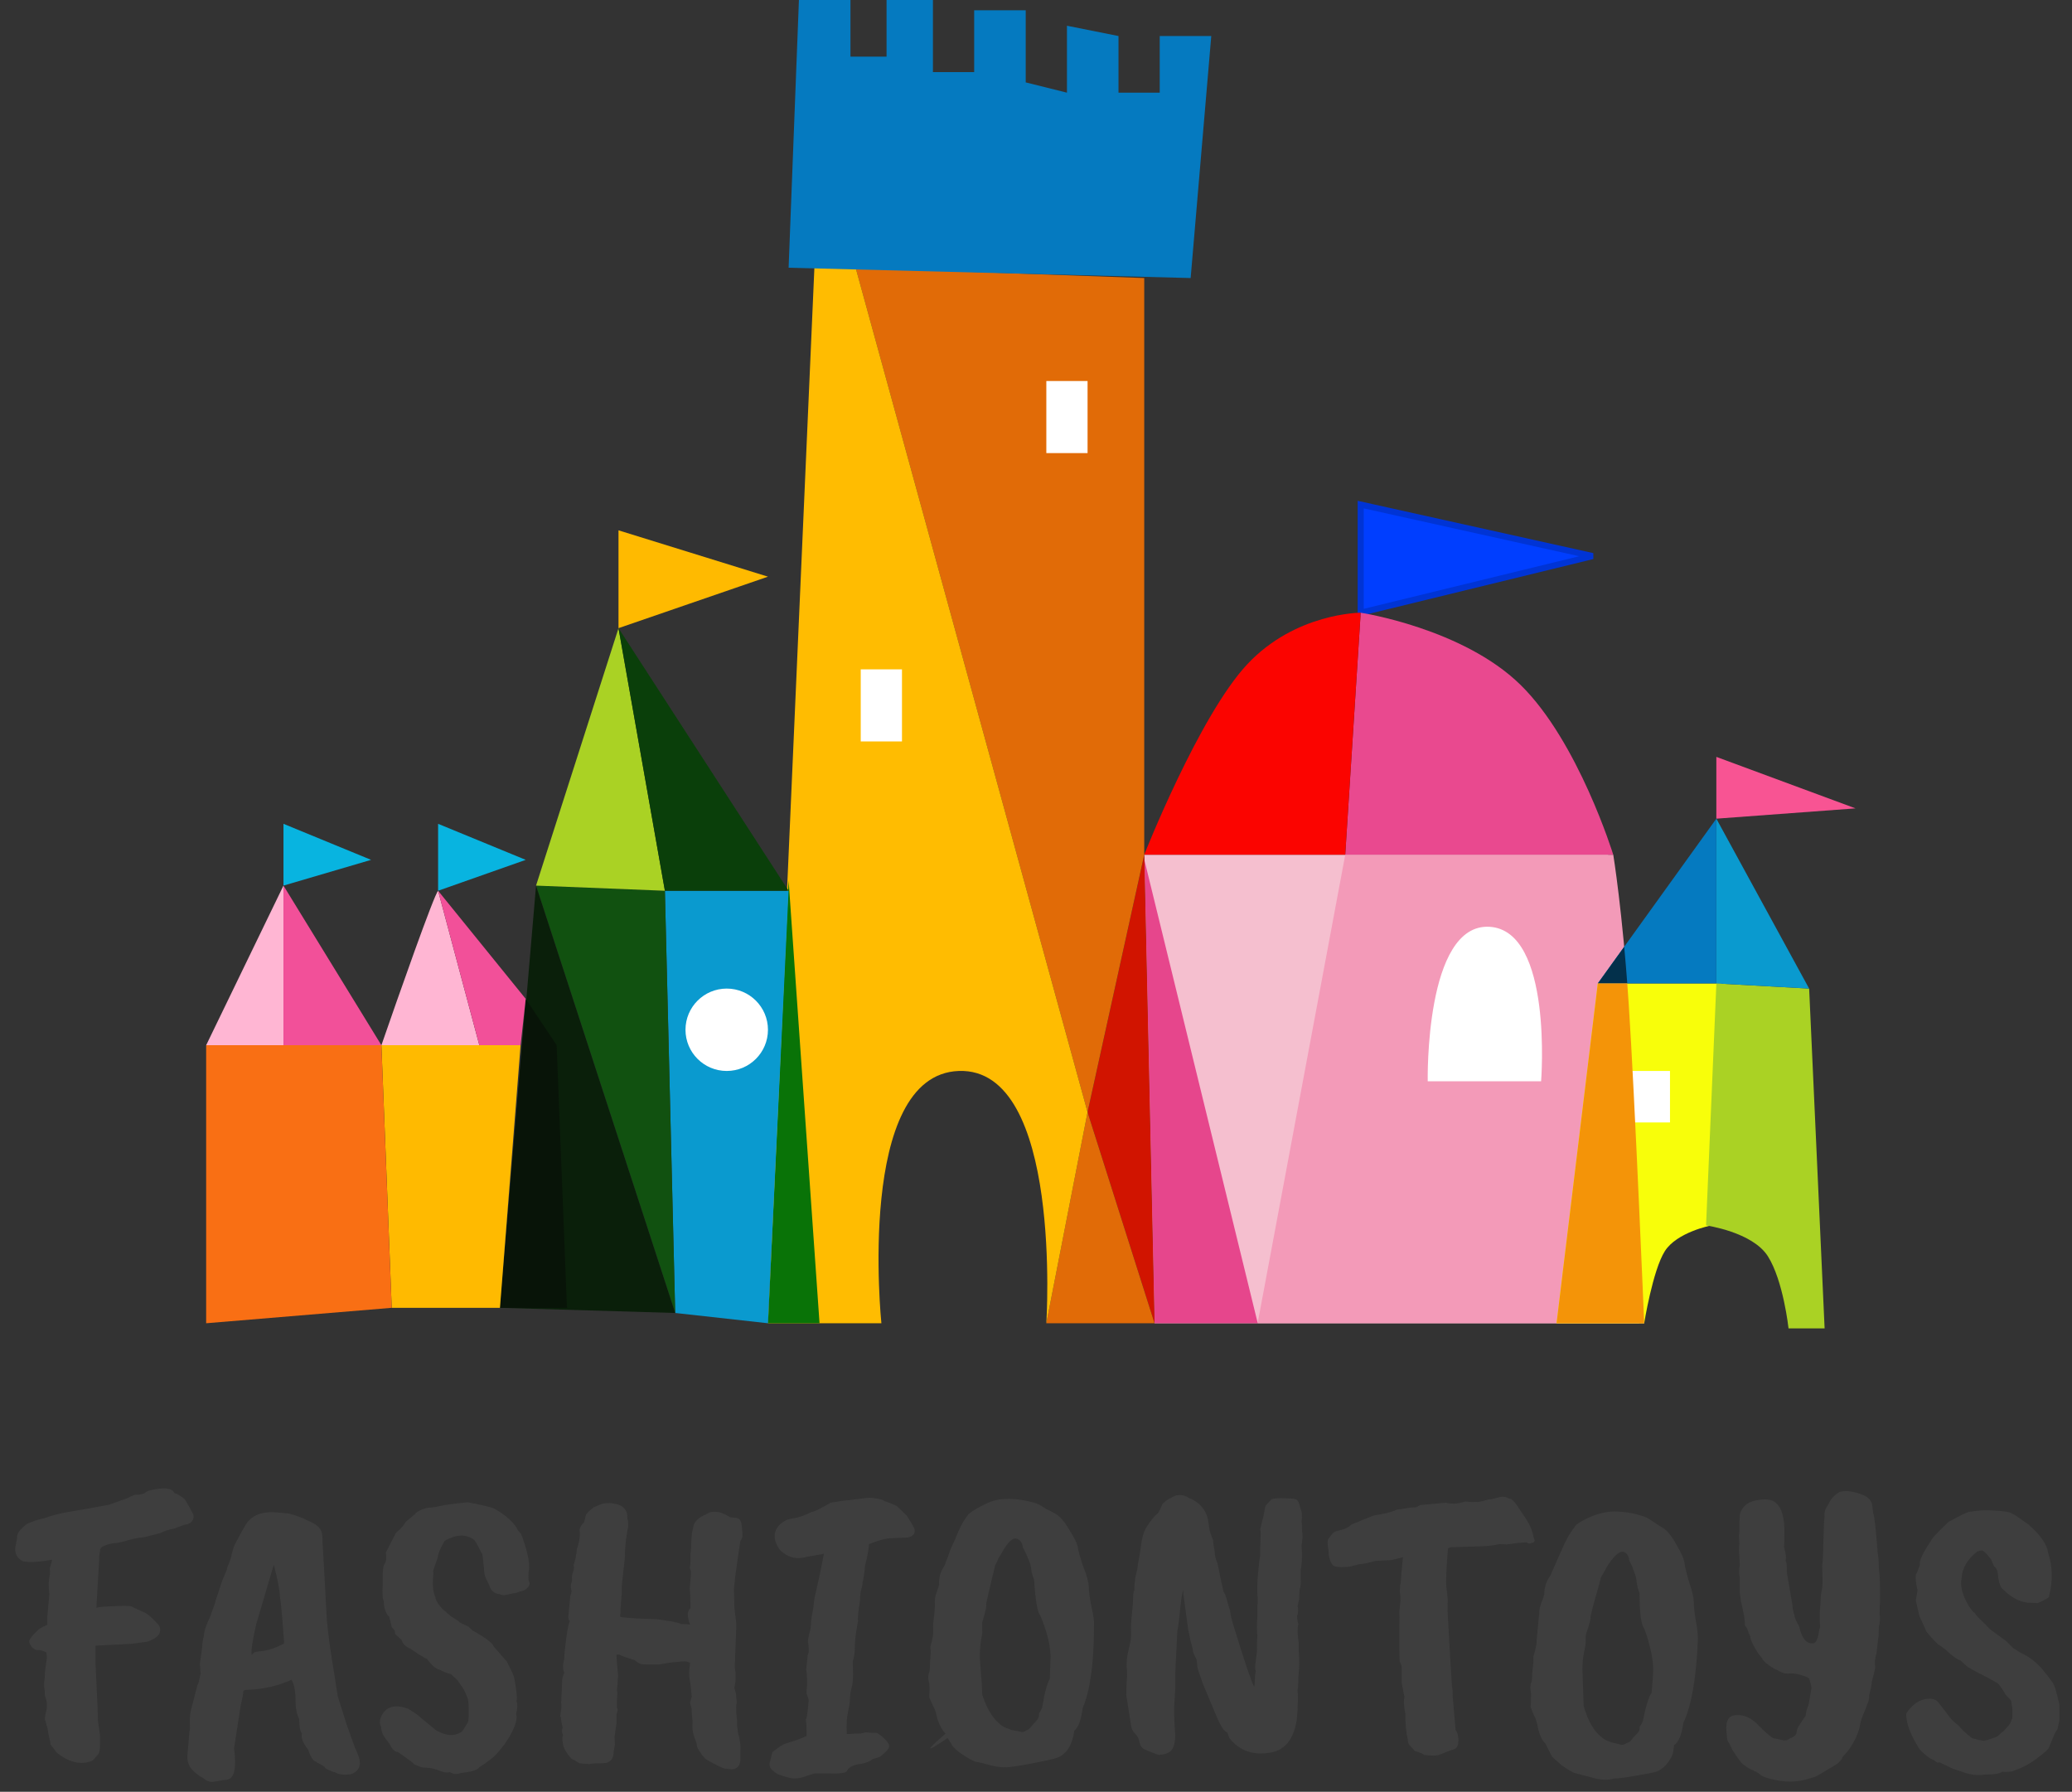 <svg width="170" height="147" viewBox="0 0 170 147" fill="none" xmlns="http://www.w3.org/2000/svg">
<rect x="0" y="0" width="170" height="147" fill="#333333" stroke="none"/>
<path d="M94.725 108.56H134.476C134.476 108.56 133.703 89.876 133.207 82.371C132.712 74.865 131.939 70.121 131.939 70.121H93.879L94.725 108.56Z" fill="#F5BFCF"/>
<path d="M103.184 108.56H134.9C134.9 108.56 134.127 89.876 133.631 82.371C133.136 74.865 132.363 70.121 132.363 70.121H110.373L103.184 108.56Z" fill="#F39AB8"/>
<path d="M126.442 88.707H117.139C117.139 88.707 116.887 75.722 122.213 76.035C127.427 76.341 126.442 88.707 126.442 88.707Z" fill="white"/>
<path d="M127.711 108.56H134.9C134.9 108.56 135.6 104.214 136.592 102.647C137.583 101.079 140.398 100.535 140.398 100.535L141.243 80.681H131.094L127.711 108.56Z" fill="#F8FE0A"/>
<path d="M149.703 108.983H146.743C146.743 108.983 146.32 105.076 145.051 103.069C143.783 101.063 139.977 100.535 139.977 100.535L140.822 80.681L148.434 81.104L149.703 108.983Z" fill="#AAD224"/>
<path d="M137.016 87.862H133.633V92.086H137.016V87.862Z" fill="white"/>
<path d="M148.432 81.103L140.82 67.164V80.681L148.432 81.103Z" fill="#0A9ACF"/>
<path d="M140.82 80.681H131.094L140.82 67.164V80.681Z" fill="#057AC0"/>
<path d="M140.82 67.164V62.095L152.238 66.319L140.82 67.164Z" fill="#F85493"/>
<path fill-rule="evenodd" clip-rule="evenodd" d="M133.512 80.681H131.094L133.26 77.671C133.346 78.603 133.431 79.608 133.512 80.681Z" fill="#03304B"/>
<path fill-rule="evenodd" clip-rule="evenodd" d="M133.512 80.681H131.094L127.711 108.56H134.9C134.9 108.56 134.127 89.876 133.631 82.371C133.593 81.791 133.554 81.227 133.512 80.681Z" fill="#F49408"/>
<path d="M111.641 50.267V41.397L130.671 45.621L111.641 50.267Z" fill="#003EFF" stroke="#0034D5" stroke-width="0.5"/>
<path d="M110.371 70.121L111.64 50.267C111.64 50.267 120 51.535 124.749 56.181C129.498 60.828 132.361 70.121 132.361 70.121H110.371Z" fill="#E9498F"/>
<path d="M93.879 70.121H110.371L111.64 50.267C111.64 50.267 106.296 50.267 102.337 54.492C98.378 58.716 93.879 70.121 93.879 70.121Z" fill="#FB0400"/>
<path d="M103.194 108.56L93.891 70.543L94.727 108.56H103.194Z" fill="#E6468C"/>
<path d="M89.231 91.241L93.882 70.121L94.728 108.56L89.231 91.241Z" fill="#D11400"/>
<path d="M85.846 108.56L89.229 91.241L70.199 21.966L93.881 22.81V70.121L89.229 91.241L94.727 108.56H85.846Z" fill="#E16B07"/>
<path d="M66.818 21.966H70.201L89.231 91.241L85.847 108.56C85.847 108.56 87.218 87.547 78.659 87.862C70.201 88.174 72.315 108.56 72.315 108.56H63.012L66.818 21.966Z" fill="#FFBC01"/>
<path d="M89.231 31.259H85.848V37.172H89.231V31.259Z" fill="white"/>
<path d="M74.004 54.914H70.621V60.828H74.004V54.914Z" fill="white"/>
<path d="M97.688 22.81L64.703 21.965L65.549 0H69.778V4.647H72.738V0H76.544V5.914H79.927V0.845H84.156V6.759L87.539 7.603V2.112L91.768 2.957V7.603H95.151V2.957H99.38L97.688 22.81Z" fill="#057AC0"/>
<path d="M64.703 72.233L67.24 108.56H63.012L64.703 72.233Z" fill="#097307"/>
<path d="M64.7 73.078H54.551L55.397 107.716L63.008 108.56L64.7 73.078Z" fill="#0A9ACF"/>
<path d="M43.98 72.655L54.553 73.078L55.398 107.716L43.98 72.655Z" fill="#115110"/>
<path d="M41.02 107.293L43.98 72.655L55.398 107.716L41.02 107.293Z" fill="#0A1F0A"/>
<path d="M59.625 87.862C61.494 87.862 63.008 86.349 63.008 84.483C63.008 82.617 61.494 81.103 59.625 81.103C57.757 81.103 56.242 82.617 56.242 84.483C56.242 86.349 57.757 87.862 59.625 87.862Z" fill="white"/>
<path d="M50.747 51.534L43.98 72.655L54.553 73.078L50.747 51.534Z" fill="#AAD224"/>
<path d="M64.701 73.078L50.746 51.534L54.552 73.078H64.701Z" fill="#0A3F0A"/>
<path d="M50.746 43.508V51.534L63.01 47.31L50.746 43.508Z" fill="#FFBA00"/>
<path d="M45.671 85.75L43.134 81.948L41.02 107.293H46.517L45.671 85.75Z" fill="#081408"/>
<path d="M42.711 85.75H31.293L32.139 107.293H41.019L42.711 85.75Z" fill="#FFBA00"/>
<path d="M31.293 85.75C32.703 81.667 35.606 73.416 35.945 73.078L39.328 85.75H31.293Z" fill="#FFB6D3"/>
<path d="M43.134 81.948L35.945 73.078L39.328 85.75H42.712L43.134 81.948Z" fill="#F25099"/>
<path d="M35.945 67.586V73.078L43.134 70.543L35.945 67.586Z" fill="#08B4E0"/>
<path d="M23.258 67.586V72.655L30.447 70.543L23.258 67.586Z" fill="#08B4E0"/>
<path d="M16.914 85.75H31.292L32.138 107.293L16.914 108.56V85.75Z" fill="#F96F14"/>
<path d="M23.257 72.655L16.914 85.75H23.257V72.655Z" fill="#FFB6D3"/>
<path d="M31.293 85.75L23.258 72.655V85.75H31.293Z" fill="#F25099"/>
<path d="M8.137 127.991L7.906 131.912C8.016 131.846 8.456 131.802 9.225 131.78C9.995 131.737 10.501 131.737 10.743 131.78L11.963 132.341C12.271 132.538 12.634 132.879 13.052 133.362C13.316 133.933 12.997 134.372 12.095 134.68C11.238 134.812 10.688 134.878 10.446 134.878L7.84 135.009V136.525C7.972 139.227 8.038 140.797 8.038 141.237C8.148 141.896 8.203 142.291 8.203 142.423V143.148C8.203 143.565 8.148 143.829 8.038 143.938C7.774 144.268 7.609 144.444 7.543 144.466C6.642 144.817 5.685 144.597 4.673 143.807L4.146 143.115C4.146 143.027 4.08 142.697 3.948 142.126C3.97 142.06 3.882 141.698 3.684 141.039C3.684 140.907 3.706 140.742 3.75 140.545C3.816 140.347 3.849 140.127 3.849 139.886C3.849 139.644 3.794 139.391 3.684 139.128C3.684 138.842 3.662 138.59 3.618 138.37V138.041C3.662 137.799 3.684 137.546 3.684 137.283C3.706 136.997 3.739 136.723 3.783 136.459C3.849 136.174 3.86 135.91 3.816 135.668V135.569C3.508 135.416 3.277 135.35 3.123 135.372C2.991 135.394 2.837 135.328 2.661 135.174C2.507 134.998 2.419 134.834 2.397 134.68C2.375 134.526 2.606 134.219 3.09 133.757C3.134 133.669 3.398 133.516 3.882 133.296V132.637L4.047 130.792C3.981 130.199 3.981 129.749 4.047 129.441C4.113 129.134 4.124 128.881 4.08 128.683L4.278 127.958C3.178 128.156 2.386 128.2 1.903 128.09C1.485 127.893 1.265 127.574 1.243 127.135C1.221 127.113 1.276 126.794 1.408 126.179C1.342 125.872 1.606 125.487 2.2 125.026C2.683 124.806 3.145 124.653 3.585 124.565C4.421 124.279 5.168 124.093 5.828 124.005C7.125 123.785 8.17 123.598 8.962 123.445L10.512 122.884C10.864 122.687 11.106 122.599 11.238 122.621C11.391 122.643 11.611 122.599 11.897 122.489C11.941 122.379 12.194 122.28 12.656 122.193C13.601 122.017 14.151 122.116 14.305 122.489C14.503 122.533 14.767 122.687 15.097 122.95C15.163 122.972 15.416 123.401 15.855 124.235C15.921 124.411 15.888 124.598 15.757 124.795C15.624 124.971 15.416 125.07 15.13 125.092L14.239 125.421C13.975 125.443 13.601 125.564 13.118 125.784C12.216 126.025 11.71 126.146 11.6 126.146C11.49 126.146 11.38 126.157 11.271 126.179C10.941 126.245 10.589 126.333 10.215 126.443C9.841 126.553 9.522 126.608 9.258 126.608C8.643 126.739 8.302 126.893 8.236 127.069C8.214 127.113 8.203 127.179 8.203 127.267L8.137 127.662V127.991ZM20.851 135.569C20.895 135.526 21.148 135.482 21.61 135.438C22.093 135.372 22.654 135.174 23.292 134.845C23.314 134.845 23.303 134.581 23.259 134.054C23.193 133.131 23.138 132.472 23.094 132.077C23.05 131.55 23.006 131.176 22.962 130.957C22.962 130.539 22.797 129.672 22.467 128.354L21.016 133.263C20.708 134.625 20.587 135.46 20.653 135.767L20.851 135.569ZM16.398 136.525L16.596 135.075C16.596 134.79 16.64 134.504 16.728 134.219C16.728 133.845 16.915 133.285 17.289 132.538C17.289 132.494 17.388 132.209 17.585 131.682C17.585 131.638 17.794 130.99 18.212 129.738L18.608 128.782C18.608 128.694 18.663 128.53 18.773 128.288C18.883 128.024 18.96 127.772 19.004 127.53C19.07 127.267 19.147 127.014 19.235 126.772C19.543 126.179 19.817 125.674 20.059 125.257C20.521 124.378 21.379 123.983 22.632 124.071L23.688 124.169C24.348 124.345 24.853 124.532 25.205 124.73C25.711 124.927 26.052 125.147 26.228 125.388C26.404 125.608 26.48 125.982 26.459 126.509C26.48 126.772 26.547 127.915 26.656 129.935C26.766 131.956 26.821 132.978 26.821 133L26.986 134.416C26.986 134.548 27.228 136.13 27.712 139.161L28.438 141.467C28.877 142.697 29.108 143.345 29.13 143.411C29.174 143.455 29.273 143.686 29.427 144.103C29.669 144.828 29.46 145.311 28.8 145.553C28.207 145.641 27.767 145.586 27.481 145.388C27.371 145.388 27.118 145.289 26.722 145.092C26.678 144.982 26.547 144.872 26.327 144.762C26.129 144.674 25.997 144.597 25.931 144.531C25.689 144.466 25.469 144.125 25.271 143.51C25.205 143.466 25.084 143.29 24.908 142.983C24.754 142.675 24.71 142.423 24.776 142.225C24.622 142.027 24.545 141.621 24.545 141.006C24.348 140.676 24.248 140.16 24.248 139.457C24.248 138.754 24.139 138.205 23.919 137.81C22.797 138.315 21.599 138.59 20.323 138.634C20.081 138.634 19.96 138.678 19.96 138.765C19.96 138.963 19.895 139.315 19.762 139.82L19.202 143.444C19.422 145.07 19.224 145.926 18.608 146.014C18.432 146.014 18.135 146.058 17.718 146.146C17.322 146.234 16.992 146.157 16.728 145.915C16.222 145.63 15.859 145.333 15.639 145.026C15.441 144.74 15.354 144.411 15.376 144.037C15.398 143.73 15.453 143.071 15.54 142.06C15.584 142.016 15.595 141.775 15.573 141.335C15.573 140.874 15.606 140.523 15.672 140.281L16.2 138.238C16.266 138.194 16.354 137.865 16.464 137.25C16.442 137.206 16.431 137.096 16.431 136.92L16.398 136.525ZM34.995 123.708L35.391 123.675C35.523 123.675 35.776 123.631 36.149 123.543C36.523 123.456 37.26 123.357 38.359 123.247C39.239 123.401 39.954 123.565 40.504 123.741C41.559 124.334 42.23 124.949 42.516 125.586C42.691 125.762 42.779 125.872 42.779 125.916C42.779 125.96 42.801 126.015 42.845 126.08C43.329 127.42 43.505 128.376 43.373 128.947C43.329 129.43 43.351 129.716 43.439 129.804C43.483 129.957 43.428 130.111 43.274 130.265C43.142 130.419 42.911 130.528 42.581 130.594C42.45 130.66 42.274 130.704 42.054 130.726C41.526 130.88 41.185 130.902 41.031 130.792C40.547 130.748 40.251 130.495 40.141 130.034L39.91 129.573C39.778 129.331 39.712 129.035 39.712 128.683L39.58 127.497C39.536 127.453 39.481 127.365 39.415 127.234C39.195 126.772 39.03 126.476 38.92 126.344C38.261 125.839 37.447 125.861 36.479 126.41C36.105 127.069 35.919 127.519 35.919 127.761L35.589 128.716C35.545 128.804 35.534 128.947 35.556 129.145C35.468 129.979 35.523 130.605 35.721 131.023C35.721 131.242 35.907 131.561 36.281 131.978L37.04 132.637C37.48 132.879 37.7 133.032 37.7 133.098L38.458 133.461L38.755 133.757C39.833 134.35 40.416 134.79 40.504 135.075L41.592 136.327L42.087 137.349C42.153 137.459 42.23 137.81 42.318 138.403C42.406 138.974 42.428 139.37 42.384 139.589C42.472 139.787 42.461 140.127 42.351 140.611C42.461 141.006 42.307 141.566 41.889 142.291C41.889 142.357 41.735 142.609 41.427 143.049C41.119 143.466 40.833 143.807 40.569 144.07C40.306 144.312 39.888 144.619 39.316 144.993C39.206 145.212 38.7 145.366 37.799 145.454C37.513 145.586 37.216 145.564 36.908 145.388C36.688 145.432 36.49 145.421 36.314 145.355C36.16 145.289 35.853 145.19 35.391 145.059L34.599 144.993L34.005 144.762C33.939 144.652 33.489 144.312 32.653 143.741C32.477 143.741 32.312 143.631 32.158 143.411C32.026 143.17 31.883 142.95 31.729 142.752C31.422 142.401 31.268 142.038 31.268 141.665C31.136 141.445 31.136 141.171 31.268 140.841C31.642 140.007 32.378 139.787 33.478 140.182C33.961 140.468 34.291 140.698 34.467 140.874L35.787 141.961C36.644 142.445 37.359 142.467 37.931 142.027L38.392 141.302C38.436 141.149 38.458 140.841 38.458 140.38C38.458 139.919 38.436 139.6 38.392 139.424C38.348 139.227 38.217 138.919 37.997 138.502C37.711 138.107 37.557 137.887 37.535 137.843L37.007 137.349C36.897 137.327 36.754 137.283 36.578 137.217C36.424 137.151 36.325 137.107 36.281 137.085C36.259 137.063 36.127 137.008 35.886 136.92C35.644 136.811 35.358 136.536 35.028 136.097C35.006 136.097 34.863 136.02 34.599 135.866C34.511 135.822 34.192 135.613 33.643 135.24C33.291 135.108 33.06 134.878 32.95 134.548L32.422 134.054C32.422 133.878 32.378 133.746 32.29 133.658C32.202 133.571 32.147 133.505 32.125 133.461C32.125 133.395 32.114 133.34 32.092 133.296C32.026 132.989 31.971 132.769 31.927 132.637C31.795 132.527 31.685 132.341 31.598 132.077C31.509 131.813 31.477 131.583 31.498 131.385C31.389 131.209 31.356 130.759 31.4 130.034V129.441C31.4 128.958 31.433 128.606 31.498 128.387C31.674 128.189 31.729 127.86 31.663 127.398C31.663 127.332 31.696 127.256 31.762 127.168L32.488 125.751C32.576 125.663 32.686 125.564 32.818 125.454C32.972 125.323 33.126 125.125 33.28 124.861L34.071 124.202C34.071 124.136 34.247 124.016 34.599 123.84C34.775 123.796 34.907 123.752 34.995 123.708ZM60.415 133.263L60.316 135.932V136.163C60.294 136.36 60.283 136.569 60.283 136.789C60.349 137.118 60.371 137.327 60.349 137.415C60.349 137.48 60.349 137.601 60.349 137.777C60.349 137.931 60.316 138.161 60.25 138.469L60.382 138.93C60.382 138.996 60.393 139.139 60.415 139.359C60.459 139.556 60.459 139.71 60.415 139.82C60.393 139.93 60.393 140.182 60.415 140.578C60.459 140.951 60.481 141.171 60.481 141.237V141.566L60.547 142.126C60.722 142.785 60.788 143.257 60.744 143.543V144.334C60.744 144.839 60.514 145.114 60.052 145.157L59.458 145.092C59.194 145.026 58.666 144.762 57.875 144.301C57.457 143.818 57.226 143.466 57.182 143.246C57.16 143.027 57.105 142.829 57.017 142.653C56.841 142.236 56.775 141.753 56.819 141.204C56.753 140.611 56.731 140.27 56.753 140.182C56.665 139.919 56.621 139.754 56.621 139.688L56.753 139.194C56.709 138.601 56.654 138.139 56.588 137.81C56.522 137.459 56.533 136.997 56.621 136.426C56.401 136.294 56.115 136.261 55.764 136.327L55.401 136.36C55.225 136.36 54.774 136.426 54.048 136.558C53.653 136.558 53.345 136.558 53.125 136.558C52.905 136.558 52.74 136.547 52.63 136.525C52.498 136.503 52.311 136.393 52.069 136.196C51.718 136.086 51.443 135.998 51.245 135.932C51.047 135.844 50.915 135.789 50.849 135.767C50.805 135.723 50.717 135.723 50.585 135.767C50.585 136.053 50.629 136.635 50.717 137.513L50.684 137.744C50.684 138.008 50.662 138.293 50.618 138.601L50.651 138.93L50.618 139.49V140.116C50.706 140.204 50.695 140.369 50.585 140.611V141.335C50.497 141.994 50.442 142.39 50.42 142.522L50.453 143.115L50.354 143.675C50.354 143.982 50.288 144.213 50.156 144.367C50.024 144.52 49.87 144.608 49.694 144.63C49.541 144.652 49.31 144.663 49.002 144.663C48.716 144.663 48.496 144.685 48.342 144.729L47.55 144.663L47.122 144.4C46.902 144.312 46.792 144.235 46.792 144.169C46.572 143.949 46.385 143.653 46.231 143.279C46.121 142.84 46.11 142.533 46.198 142.357C46.088 142.093 46.077 141.896 46.165 141.764C46.077 141.368 46.033 141.127 46.033 141.039C46.033 140.951 46.011 140.863 45.967 140.775L46.066 140.05C46.066 139.875 46.055 139.732 46.033 139.622C46.055 139.534 46.066 139.391 46.066 139.194L46.132 137.711L46.297 137.217C46.231 137.085 46.198 136.931 46.198 136.756C46.198 136.558 46.231 136.327 46.297 136.064C46.297 135.756 46.352 135.196 46.462 134.383C46.572 133.571 46.671 133.109 46.759 133C46.671 132.956 46.627 132.835 46.627 132.637L46.792 130.924C46.858 130.77 46.891 130.638 46.891 130.528C46.825 130.287 46.814 130.089 46.858 129.935C46.924 129.76 46.946 129.617 46.924 129.507C46.902 129.375 46.935 129.189 47.023 128.947C47.111 128.705 47.122 128.53 47.056 128.42C47.188 128.024 47.254 127.75 47.254 127.596C47.297 127.464 47.319 127.299 47.319 127.102C47.539 126.509 47.616 125.971 47.55 125.487C47.594 125.29 47.715 125.092 47.913 124.894C47.913 124.872 47.935 124.795 47.979 124.664C48.023 124.51 48.056 124.378 48.078 124.268C48.166 124.114 48.386 123.906 48.738 123.642L48.936 123.576C49.354 123.335 49.815 123.258 50.321 123.346C51.113 123.456 51.498 123.862 51.476 124.565C51.52 124.697 51.542 124.85 51.542 125.026V125.257C51.498 125.388 51.432 125.784 51.344 126.443C51.278 127.08 51.256 127.497 51.278 127.695L51.014 130.1V130.726C50.926 131.693 50.893 132.22 50.915 132.308C50.893 132.352 50.882 132.461 50.882 132.637C51.19 132.725 52.168 132.791 53.818 132.835C55.027 132.989 55.709 133.12 55.863 133.23C56.193 133.23 56.445 133.252 56.621 133.296C56.357 132.593 56.368 132.143 56.654 131.945C56.654 131.242 56.632 130.693 56.588 130.298C56.676 129.485 56.709 129.013 56.687 128.881C56.599 128.683 56.577 128.562 56.621 128.519L56.654 128.09V127.497C56.698 127.234 56.72 126.86 56.72 126.377C56.742 125.96 56.775 125.685 56.819 125.553C56.885 125.29 56.918 125.136 56.918 125.092C57.094 124.719 57.413 124.444 57.875 124.268C58.161 124.071 58.447 123.994 58.732 124.038C58.996 124.016 59.381 124.158 59.887 124.466C60.129 124.488 60.316 124.51 60.448 124.532C60.733 124.576 60.876 124.894 60.876 125.487C60.964 125.927 60.92 126.234 60.744 126.41C60.393 128.694 60.217 130.067 60.217 130.528C60.239 130.968 60.25 131.407 60.25 131.846L60.415 133.263ZM75.018 125.388C75.084 125.674 75.029 125.872 74.853 125.982C74.699 126.091 74.523 126.146 74.326 126.146C74.128 126.146 73.633 126.168 72.841 126.212C72.357 126.3 71.852 126.454 71.324 126.673H71.291C71.291 127.025 71.181 127.64 70.961 128.519C70.961 128.782 70.895 129.232 70.763 129.869C70.763 130.023 70.73 130.199 70.664 130.397C70.598 130.594 70.565 130.891 70.565 131.286C70.411 132.209 70.356 132.769 70.4 132.967C70.224 133.889 70.136 134.592 70.136 135.075C70.136 135.537 70.081 135.943 69.972 136.294V136.657C70.016 137.491 69.983 138.085 69.873 138.436C69.785 138.787 69.741 139.084 69.741 139.326C69.741 139.567 69.686 139.941 69.576 140.446C69.466 140.951 69.433 141.555 69.477 142.258H69.675C70.224 142.214 70.521 142.203 70.565 142.225C70.609 142.225 70.763 142.192 71.027 142.126L71.555 142.159H71.885C71.951 142.159 72.094 142.247 72.313 142.423C72.797 142.818 73.006 143.126 72.94 143.345C72.874 143.543 72.621 143.807 72.181 144.136L71.555 144.334C71.489 144.422 71.324 144.509 71.06 144.597C70.818 144.685 70.609 144.729 70.433 144.729C69.927 144.839 69.62 145.015 69.51 145.256C69.444 145.454 68.927 145.531 67.959 145.487H66.838L66.211 145.685C65.661 145.904 65.178 145.959 64.76 145.849C64.342 145.74 64.056 145.652 63.902 145.586C63.77 145.542 63.605 145.432 63.407 145.256C63.209 145.103 63.122 144.905 63.144 144.663C63.188 144.444 63.264 144.136 63.374 143.741C63.77 143.433 64.034 143.246 64.166 143.181C64.298 143.093 64.529 143.005 64.859 142.917C65.189 142.829 65.628 142.664 66.178 142.423C66.178 141.654 66.156 141.204 66.112 141.072C66.178 141.05 66.255 140.556 66.343 139.589C66.365 139.501 66.31 139.282 66.178 138.93V138.733C66.244 138.074 66.233 137.48 66.145 136.953C66.145 136.931 66.189 136.525 66.277 135.734C66.387 135.602 66.387 135.229 66.277 134.614C66.365 134.153 66.442 133.812 66.508 133.593L66.541 133.098C66.541 132.967 66.607 132.549 66.739 131.846L66.805 131.22C67.179 129.595 67.443 128.343 67.597 127.464C67.421 127.508 67.311 127.53 67.267 127.53L66.178 127.728C65.343 127.969 64.606 127.772 63.968 127.135C63.418 126.322 63.418 125.641 63.968 125.092C64.276 124.784 64.65 124.609 65.09 124.565C65.529 124.499 66.035 124.323 66.607 124.038C66.783 124.038 67.3 123.785 68.157 123.28C68.949 123.148 69.422 123.082 69.576 123.082L71.159 122.884C71.357 122.862 71.621 122.884 71.951 122.95C72.28 122.994 72.478 123.06 72.544 123.148C72.874 123.236 73.226 123.379 73.6 123.576L74.391 124.334C74.699 124.817 74.908 125.169 75.018 125.388ZM80.391 136.064C80.523 137.645 80.589 138.634 80.589 139.029C80.985 140.259 81.534 141.116 82.238 141.599C82.304 141.665 82.557 141.775 82.997 141.929L83.854 142.093C83.986 142.093 84.096 142.049 84.184 141.961C84.294 141.939 84.404 141.874 84.514 141.764C84.668 141.566 84.822 141.39 84.976 141.237C85.13 141.083 85.184 141.006 85.141 141.006C85.228 140.918 85.261 140.775 85.24 140.578C85.284 140.534 85.371 140.38 85.503 140.116C85.701 138.886 85.91 138.096 86.13 137.744C86.174 136.624 86.196 136.009 86.196 135.899C86.174 134.932 85.888 133.801 85.338 132.505C85.119 132.286 84.954 131.319 84.844 129.606C84.712 129.276 84.635 128.991 84.613 128.749C84.591 128.486 84.503 128.189 84.349 127.86C84.217 127.53 84.118 127.31 84.052 127.201C83.986 127.091 83.942 127.003 83.92 126.937C83.876 126.564 83.711 126.333 83.426 126.245C83.096 126.113 82.678 126.509 82.172 127.431L81.908 127.86C81.886 127.969 81.798 128.156 81.644 128.42C81.644 128.464 81.545 128.881 81.347 129.672C81.172 130.441 81.051 130.957 80.985 131.22C80.919 131.484 80.897 131.66 80.919 131.747C80.941 131.835 80.831 132.286 80.589 133.098V133.856C80.611 133.9 80.578 134.131 80.49 134.548C80.424 134.943 80.391 135.449 80.391 136.064ZM79.368 124.367C79.39 124.257 79.621 124.071 80.061 123.807C80.523 123.543 80.919 123.346 81.249 123.214C82.172 122.862 83.371 122.884 84.844 123.28C85.108 123.346 85.459 123.532 85.899 123.84C85.943 123.84 85.998 123.862 86.064 123.906C86.306 124.038 86.471 124.125 86.559 124.169C86.933 124.367 87.329 124.817 87.746 125.52C88.186 126.223 88.417 126.717 88.439 127.003C88.483 127.267 88.615 127.739 88.835 128.42C89.165 129.21 89.33 129.826 89.33 130.265C89.352 130.682 89.429 131.22 89.561 131.879C89.715 132.516 89.78 133.011 89.758 133.362C89.758 136.415 89.451 138.667 88.835 140.116C88.703 141.105 88.472 141.731 88.142 141.994C87.988 143.093 87.57 143.807 86.889 144.136C86.823 144.202 86.372 144.323 85.536 144.498C84.261 144.762 83.371 144.916 82.865 144.96C82.381 145.026 81.853 144.982 81.282 144.828C80.732 144.674 80.38 144.586 80.226 144.564C80.072 144.564 79.808 144.455 79.434 144.235C78.665 143.774 78.214 143.4 78.082 143.115L77.752 142.587C75.905 143.84 75.85 143.719 77.587 142.225C77.323 141.983 77.092 141.566 76.894 140.973C76.807 140.512 76.697 140.182 76.565 139.985C76.433 139.699 76.323 139.446 76.235 139.227C76.257 139.073 76.268 138.798 76.268 138.403L76.235 138.074C76.125 137.722 76.136 137.404 76.268 137.118C76.29 136.964 76.301 136.789 76.301 136.591C76.301 136.393 76.323 136.042 76.367 135.537L76.334 135.108C76.51 134.493 76.587 134.054 76.565 133.79C76.543 133.505 76.565 133.109 76.631 132.604C76.697 132.099 76.719 131.715 76.697 131.451C76.697 131.165 76.741 130.913 76.829 130.693C76.916 130.452 76.972 130.298 76.993 130.232C76.993 130.188 77.016 130.111 77.059 130.001C77.016 129.452 77.158 128.936 77.488 128.453C77.774 127.728 77.928 127.31 77.95 127.201L78.379 126.245C78.709 125.388 79.039 124.762 79.368 124.367ZM103.028 137.085C102.984 136.975 102.973 136.789 102.995 136.525C103.039 136.261 103.083 135.91 103.127 135.471C103.127 134.79 103.138 134.372 103.16 134.219L103.127 133.56C103.127 133.208 103.138 132.912 103.16 132.67V131.715C103.204 131.517 103.204 131.187 103.16 130.726C103.138 130.265 103.16 129.683 103.226 128.98C103.292 128.255 103.347 127.816 103.391 127.662V127.003C103.391 126.937 103.402 126.706 103.424 126.311V126.08C103.446 125.751 103.435 125.553 103.391 125.487L103.687 124.268L103.819 123.576C103.863 123.488 104.028 123.302 104.314 123.016C104.38 122.95 104.633 122.917 105.073 122.917C105.513 122.917 105.842 122.928 106.062 122.95C106.282 122.972 106.425 123.038 106.491 123.148C106.557 123.236 106.623 123.434 106.689 123.741C106.821 124.027 106.854 124.389 106.788 124.828C106.81 124.96 106.821 125.059 106.821 125.125V125.454C106.887 125.894 106.876 126.344 106.788 126.805C106.788 126.981 106.799 127.157 106.821 127.332V127.629C106.821 128.068 106.788 128.453 106.722 128.782V129.606C106.744 129.891 106.711 130.166 106.623 130.43C106.623 130.517 106.612 130.781 106.59 131.22C106.546 131.374 106.502 131.561 106.458 131.78C106.524 131.956 106.524 132.187 106.458 132.472C106.392 132.538 106.414 132.802 106.524 133.263C106.436 133.549 106.447 134.065 106.557 134.812V135.471C106.623 136.174 106.612 136.865 106.524 137.546V137.744C106.524 138.183 106.502 138.502 106.458 138.7C106.502 139.073 106.502 139.545 106.458 140.116V140.314L106.392 141.105C106.15 142.664 105.447 143.554 104.281 143.774C102.852 144.037 101.719 143.653 100.884 142.62L100.686 142.126C100.444 142.082 100.125 141.577 99.729 140.611C99.114 139.139 98.773 138.326 98.707 138.172C98.399 137.316 98.245 136.854 98.245 136.789L98.179 136.163C98.157 136.119 98.113 136.031 98.047 135.899C97.981 135.767 97.926 135.635 97.882 135.504C97.882 135.35 97.805 135.02 97.651 134.515C97.651 134.471 97.596 134.197 97.486 133.691L97.09 130.759C97.09 130.693 97.079 130.583 97.058 130.43L96.925 131.154C96.772 132.626 96.662 133.516 96.596 133.823L96.431 137.151V138.469L96.332 140.083C96.332 140.896 96.365 141.654 96.431 142.357C96.409 142.994 96.288 143.422 96.068 143.642C95.848 143.84 95.518 143.949 95.078 143.971C94.77 143.883 94.353 143.719 93.825 143.477C93.671 143.389 93.561 143.213 93.495 142.95C93.451 142.664 93.33 142.423 93.132 142.225C92.934 142.027 92.824 141.808 92.802 141.566L92.407 139.062C92.407 138.711 92.418 138.348 92.44 137.975C92.484 137.579 92.484 137.173 92.44 136.756C92.418 136.338 92.472 135.855 92.605 135.306C92.758 134.757 92.824 134.295 92.802 133.922C92.78 133.527 92.802 133.032 92.868 132.439C92.934 131.824 92.967 131.385 92.967 131.121C92.967 130.836 93 130.616 93.066 130.463C93.066 130.111 93.088 129.836 93.132 129.639C93.11 129.573 93.176 129.243 93.33 128.65C93.33 128.497 93.363 128.266 93.429 127.958C93.495 127.651 93.561 127.234 93.627 126.706C93.693 126.179 93.814 125.751 93.99 125.421C94.166 125.092 94.441 124.719 94.814 124.301C95.012 124.191 95.188 123.906 95.342 123.445C95.496 123.225 95.782 123.016 96.2 122.819C96.354 122.709 96.552 122.654 96.794 122.654C97.058 122.654 97.299 122.731 97.519 122.884C98.377 123.214 98.905 123.796 99.103 124.631L99.234 125.454C99.234 125.586 99.333 125.883 99.531 126.344C99.531 126.564 99.575 126.882 99.663 127.299C99.663 127.607 99.74 127.925 99.894 128.255C100.114 129.375 100.279 130.155 100.389 130.594C100.499 130.748 100.587 130.957 100.653 131.22C100.697 131.418 100.785 131.715 100.917 132.11C100.961 132.483 101.06 132.912 101.214 133.395C102.115 136.338 102.676 137.997 102.896 138.37C102.94 138.282 102.962 138.008 102.962 137.546L103.028 137.085ZM114.808 133.395C114.83 132.868 114.83 132.549 114.808 132.439C114.808 132.33 114.808 132.253 114.808 132.209L114.907 131.319C114.907 130.99 114.885 130.737 114.841 130.561C114.863 130.474 114.874 130.298 114.874 130.034C114.918 129.946 114.94 129.826 114.94 129.672C114.94 129.496 114.995 128.859 115.105 127.761C114.621 127.871 114.302 127.947 114.148 127.991L112.829 128.057C112.235 128.233 111.806 128.321 111.542 128.321C110.926 128.497 110.564 128.573 110.454 128.552C109.904 128.595 109.541 128.552 109.365 128.42C109.123 128.134 109.002 127.728 109.002 127.201C108.914 126.739 108.903 126.432 108.969 126.278C109.211 125.949 109.365 125.762 109.431 125.718C109.519 125.652 109.717 125.586 110.025 125.52C110.333 125.454 110.63 125.301 110.915 125.059L112.697 124.334C112.697 124.334 112.95 124.29 113.455 124.202C113.983 124.093 114.379 123.972 114.643 123.84C114.753 123.84 114.995 123.807 115.368 123.741C115.742 123.675 115.973 123.653 116.061 123.675C116.149 123.675 116.303 123.609 116.523 123.477L118.634 123.28C118.656 123.302 118.777 123.324 118.997 123.346C119.327 123.39 119.733 123.335 120.217 123.181C120.569 123.225 120.866 123.236 121.108 123.214C121.218 123.258 121.548 123.192 122.097 123.016C122.229 123.016 122.35 123.005 122.46 122.983C122.57 122.939 122.823 122.873 123.219 122.786C123.461 122.786 123.659 122.84 123.813 122.95C123.923 122.928 124.043 122.994 124.175 123.148C124.329 123.302 124.483 123.51 124.637 123.774C124.989 124.301 125.198 124.609 125.264 124.697C125.55 125.158 125.737 125.63 125.825 126.113C125.913 126.289 125.935 126.41 125.891 126.476C125.847 126.542 125.693 126.597 125.429 126.641C125.319 126.553 125.187 126.52 125.033 126.542C124.879 126.542 124.406 126.597 123.615 126.706L123.054 126.673C122.526 126.805 121.855 126.871 121.042 126.871L118.997 126.937L118.799 127.036C118.667 128.661 118.623 129.716 118.667 130.199C118.777 131.034 118.81 131.473 118.766 131.517V132.176C118.986 136.13 119.107 138.183 119.129 138.337C119.173 138.491 119.195 138.798 119.195 139.26L119.426 141.929C119.558 142.082 119.634 142.335 119.656 142.686C119.678 143.148 119.558 143.422 119.294 143.51C118.832 143.664 118.458 143.807 118.172 143.938C117.886 144.048 117.435 144.059 116.82 143.971C116.82 143.905 116.567 143.796 116.061 143.642C116.061 143.62 115.918 143.455 115.632 143.148C115.544 143.038 115.5 142.884 115.5 142.686C115.368 142.159 115.302 141.456 115.302 140.578C115.17 139.963 115.149 139.501 115.236 139.194C115.214 139.172 115.138 138.798 115.006 138.074V136.854C115.006 136.679 114.951 136.503 114.841 136.327L114.808 135.306V133.395ZM129.834 136.986L129.933 139.952C130.285 141.204 130.802 142.082 131.484 142.587C131.594 142.697 131.847 142.818 132.242 142.95L133.067 143.148C133.177 143.148 133.298 143.104 133.43 143.016C133.584 142.972 133.694 142.917 133.76 142.851C133.914 142.653 134.068 142.478 134.221 142.324C134.375 142.17 134.441 142.093 134.419 142.093C134.507 142.005 134.54 141.863 134.518 141.665C134.584 141.599 134.672 141.456 134.782 141.237C135.024 140.007 135.266 139.216 135.508 138.864C135.596 137.898 135.64 137.283 135.64 137.019C135.64 136.097 135.398 134.965 134.914 133.626C134.65 133.318 134.518 132.341 134.518 130.693C134.386 130.364 134.309 130.067 134.287 129.804C134.265 129.518 134.189 129.221 134.057 128.914C133.947 128.584 133.859 128.365 133.793 128.255C133.727 128.145 133.683 128.046 133.661 127.958C133.661 127.849 133.617 127.717 133.529 127.563C133.177 127.036 132.638 127.321 131.913 128.42L131.352 129.408C131.352 129.452 131.242 129.858 131.022 130.627C130.67 131.857 130.494 132.549 130.494 132.703C130.516 132.835 130.395 133.285 130.131 134.054C130.109 134.12 130.098 134.274 130.098 134.515C130.12 134.757 130.076 135.097 129.966 135.537C129.878 135.954 129.834 136.437 129.834 136.986ZM126.074 134.581L126.305 132.143C126.305 132.011 126.349 131.813 126.437 131.55C126.547 131.286 126.613 131.121 126.635 131.056C126.635 131.012 126.657 130.935 126.701 130.825C126.701 130.232 126.866 129.716 127.196 129.276C127.701 128.112 128.086 127.245 128.35 126.673C128.614 126.102 128.9 125.63 129.208 125.257C129.23 125.147 129.461 124.971 129.9 124.73C130.802 124.246 131.649 124.005 132.44 124.005C133.232 124.005 133.991 124.125 134.716 124.367C134.958 124.411 135.277 124.576 135.673 124.861C136.091 125.147 136.333 125.301 136.398 125.323C136.772 125.542 137.157 126.015 137.553 126.739C137.971 127.442 138.191 127.958 138.213 128.288C138.257 128.617 138.389 129.145 138.608 129.869C138.85 130.572 138.971 131.1 138.971 131.451C138.971 131.78 139.026 132.286 139.136 132.967C139.268 133.648 139.323 134.197 139.301 134.614C139.169 137.711 138.773 139.952 138.114 141.335C137.982 142.302 137.729 142.917 137.355 143.181L137.289 143.642C137.267 143.905 137.135 144.202 136.893 144.531C136.673 144.861 136.388 145.114 136.036 145.289C135.97 145.355 135.53 145.454 134.716 145.586C133.551 145.805 132.781 145.915 132.407 145.915C131.924 146.069 131.308 146.036 130.56 145.816C129.834 145.619 129.417 145.509 129.307 145.487C129.197 145.487 128.955 145.366 128.581 145.124C128.229 144.905 127.998 144.729 127.888 144.597C127.537 144.334 127.328 144.125 127.262 143.971L126.8 143.049C126.514 142.763 126.316 142.357 126.206 141.83C126.096 141.281 125.986 140.929 125.876 140.775C125.766 140.534 125.667 140.281 125.579 140.018C125.601 139.864 125.612 139.589 125.612 139.194V138.864C125.524 138.535 125.546 138.216 125.678 137.909C125.7 137.755 125.711 137.568 125.711 137.349C125.733 137.107 125.766 136.767 125.81 136.327V135.899C126.008 135.24 126.096 134.801 126.074 134.581ZM149.305 133.098C149.305 132.637 149.305 132.352 149.305 132.242C149.327 132.11 149.36 131.627 149.404 130.792C149.492 130.441 149.536 130.1 149.536 129.771L149.503 128.354C149.547 128.288 149.58 127.673 149.602 126.509C149.624 125.345 149.657 124.642 149.701 124.4C149.657 124.093 149.756 123.774 149.998 123.445C150.196 122.983 150.514 122.632 150.954 122.39H150.987C151.471 122.258 152.098 122.346 152.867 122.654C153.241 122.808 153.483 123.049 153.593 123.379L153.692 124.169C153.78 124.301 153.901 125.367 154.055 127.365C154.121 127.761 154.154 128.2 154.154 128.683C154.22 129.013 154.253 129.793 154.253 131.023V131.352C154.231 131.55 154.22 131.846 154.22 132.242V132.472C154.264 132.846 154.242 133.164 154.154 133.428C154.154 133.999 154.132 134.35 154.088 134.482C154.088 134.548 154.044 134.932 153.956 135.635C153.824 136.097 153.791 136.47 153.857 136.756C153.857 136.865 153.758 137.294 153.56 138.041C153.582 138.128 153.516 138.469 153.362 139.062C153.362 139.348 153.318 139.578 153.23 139.754C153.164 139.908 153.109 140.05 153.065 140.182C153.021 140.314 152.944 140.501 152.834 140.742C152.746 140.962 152.68 141.171 152.636 141.368C152.548 142.049 152.219 142.796 151.647 143.609L151.152 144.169C151.196 144.213 151.086 144.367 150.822 144.63C150.8 144.674 150.207 145.037 149.041 145.718C149.019 145.74 148.777 145.816 148.315 145.948C147.392 146.234 146.391 146.234 145.314 145.948C145.006 145.882 144.731 145.783 144.489 145.652C144.379 145.542 144.225 145.432 144.027 145.322C143.961 145.322 143.895 145.289 143.829 145.223C143.719 145.223 143.456 145.07 143.038 144.762C142.906 144.696 142.609 144.301 142.147 143.576C141.949 143.159 141.817 142.906 141.751 142.818C141.707 142.708 141.674 142.456 141.652 142.06C141.564 141.16 141.839 140.709 142.477 140.709C143.137 140.665 143.763 140.973 144.357 141.632C144.995 142.269 145.402 142.598 145.578 142.62C145.754 142.642 145.962 142.686 146.204 142.752C146.446 142.818 146.644 142.785 146.798 142.653C147.128 142.522 147.326 142.379 147.392 142.225C147.392 141.961 147.513 141.665 147.755 141.335C147.997 140.984 148.129 140.786 148.15 140.742C148.172 140.479 148.249 140.193 148.381 139.886V139.853C148.381 139.853 148.381 139.842 148.381 139.82C148.403 139.776 148.414 139.732 148.414 139.688C148.436 139.644 148.447 139.589 148.447 139.523L148.612 138.568C148.656 138.524 148.601 138.249 148.447 137.744C148.425 137.656 148.227 137.557 147.854 137.448C147.502 137.338 147.194 137.283 146.93 137.283C146.556 137.349 146.193 137.261 145.842 137.019C145.688 136.975 145.468 136.854 145.182 136.657C144.918 136.459 144.742 136.305 144.654 136.196C144.588 136.064 144.533 135.976 144.489 135.932C144.335 135.778 144.148 135.504 143.928 135.108C143.708 134.691 143.599 134.405 143.599 134.252L143.467 133.955C143.401 133.691 143.302 133.494 143.17 133.362C143.17 132.923 143.06 132.264 142.84 131.385L142.741 130.627V129.408C142.675 129.167 142.675 128.815 142.741 128.354L142.675 127.102L142.708 126.608L142.675 125.916C142.697 125.894 142.708 125.784 142.708 125.586V125.257C142.708 125.037 142.708 124.883 142.708 124.795C142.73 124.708 142.741 124.598 142.741 124.466C142.741 124.312 142.752 124.202 142.774 124.136C142.994 123.543 143.445 123.192 144.126 123.082C144.83 122.95 145.336 123.005 145.644 123.247C146.193 123.664 146.446 124.565 146.402 125.949C146.402 126.476 146.391 126.805 146.369 126.937C146.523 127.42 146.567 127.783 146.501 128.024C146.567 128.178 146.6 128.332 146.6 128.486V128.98L147.062 131.682C147.062 131.901 147.117 132.176 147.227 132.505C147.227 132.659 147.359 132.978 147.623 133.461C147.843 134.449 148.238 134.9 148.81 134.812C149.03 134.746 149.184 134.361 149.272 133.658C149.338 133.593 149.349 133.406 149.305 133.098ZM164.249 145.355C164.095 145.509 163.622 145.586 162.831 145.586C162.281 145.696 161.632 145.608 160.884 145.322L160.192 145.092L159.169 144.597C159.081 144.597 159.026 144.597 159.004 144.597C158.982 144.619 158.927 144.597 158.839 144.531C158.707 144.422 158.553 144.334 158.378 144.268C157.938 143.96 157.63 143.686 157.454 143.444C156.75 142.324 156.398 141.39 156.398 140.644C156.398 140.556 156.508 140.391 156.728 140.149C157.168 139.622 157.718 139.359 158.378 139.359C158.641 139.381 158.85 139.468 159.004 139.622L160.093 141.039C160.269 141.215 160.467 141.39 160.687 141.566L161.115 142.027L161.775 142.587C161.863 142.631 161.951 142.653 162.039 142.653C162.127 142.697 162.369 142.752 162.765 142.818C163.204 142.708 163.578 142.587 163.886 142.456C164.084 142.258 164.26 142.104 164.414 141.994L164.876 141.467C164.92 141.423 164.997 141.248 165.107 140.94C165.107 140.655 165.107 140.468 165.107 140.38C165.128 140.27 165.096 139.996 165.008 139.556C164.986 139.49 164.832 139.315 164.546 139.029C164.414 138.765 164.227 138.48 163.985 138.172C163.853 138.041 163.215 137.689 162.072 137.118L161.445 136.756L160.851 136.228C160.566 136.141 160.159 135.844 159.631 135.339C159.411 135.185 159.246 135.064 159.136 134.976C159.004 134.932 158.641 134.559 158.048 133.856C158.048 133.812 157.861 133.395 157.487 132.604L157.19 131.319L157.322 130.463C157.19 129.891 157.146 129.463 157.19 129.178C157.278 129.046 157.388 128.782 157.52 128.387C157.454 128.057 157.751 127.409 158.411 126.443C158.411 126.311 158.894 125.784 159.862 124.861L160.983 124.268L161.511 124.038C161.709 124.016 161.973 123.983 162.303 123.939C162.655 123.895 163.171 123.895 163.853 123.939C164.535 123.983 164.964 124.071 165.139 124.202C165.293 124.268 165.733 124.565 166.459 125.092C167.426 125.949 167.954 126.717 168.042 127.398C168.416 128.519 168.438 129.716 168.108 130.99C168.108 131.078 167.8 131.253 167.185 131.517L166.36 131.484C165.656 131.396 164.986 131.034 164.348 130.397C164.172 130.287 164.04 129.979 163.952 129.474C163.93 128.947 163.82 128.628 163.622 128.519C163.6 128.497 163.512 128.299 163.358 127.925C162.984 127.442 162.732 127.201 162.6 127.201C162.49 127.201 162.358 127.234 162.204 127.299C161.412 127.936 160.994 128.65 160.95 129.441C160.796 130.078 160.994 130.858 161.544 131.78C161.786 132.132 161.94 132.308 162.006 132.308C162.138 132.527 162.391 132.802 162.765 133.131L163.226 133.626L164.612 134.647L165.172 135.207L165.799 135.602C166.151 135.756 166.492 135.965 166.822 136.228C167.262 136.558 167.8 137.173 168.438 138.074C168.57 138.271 168.746 138.864 168.966 139.853V141.138L168.801 141.896C168.691 142.005 168.57 142.225 168.438 142.555C168.438 142.576 168.317 142.873 168.075 143.444C168.009 143.554 167.745 143.785 167.284 144.136C166.624 144.663 165.887 145.059 165.074 145.322C164.898 145.366 164.623 145.377 164.249 145.355Z" fill="#3E3E3E"/>
</svg>
